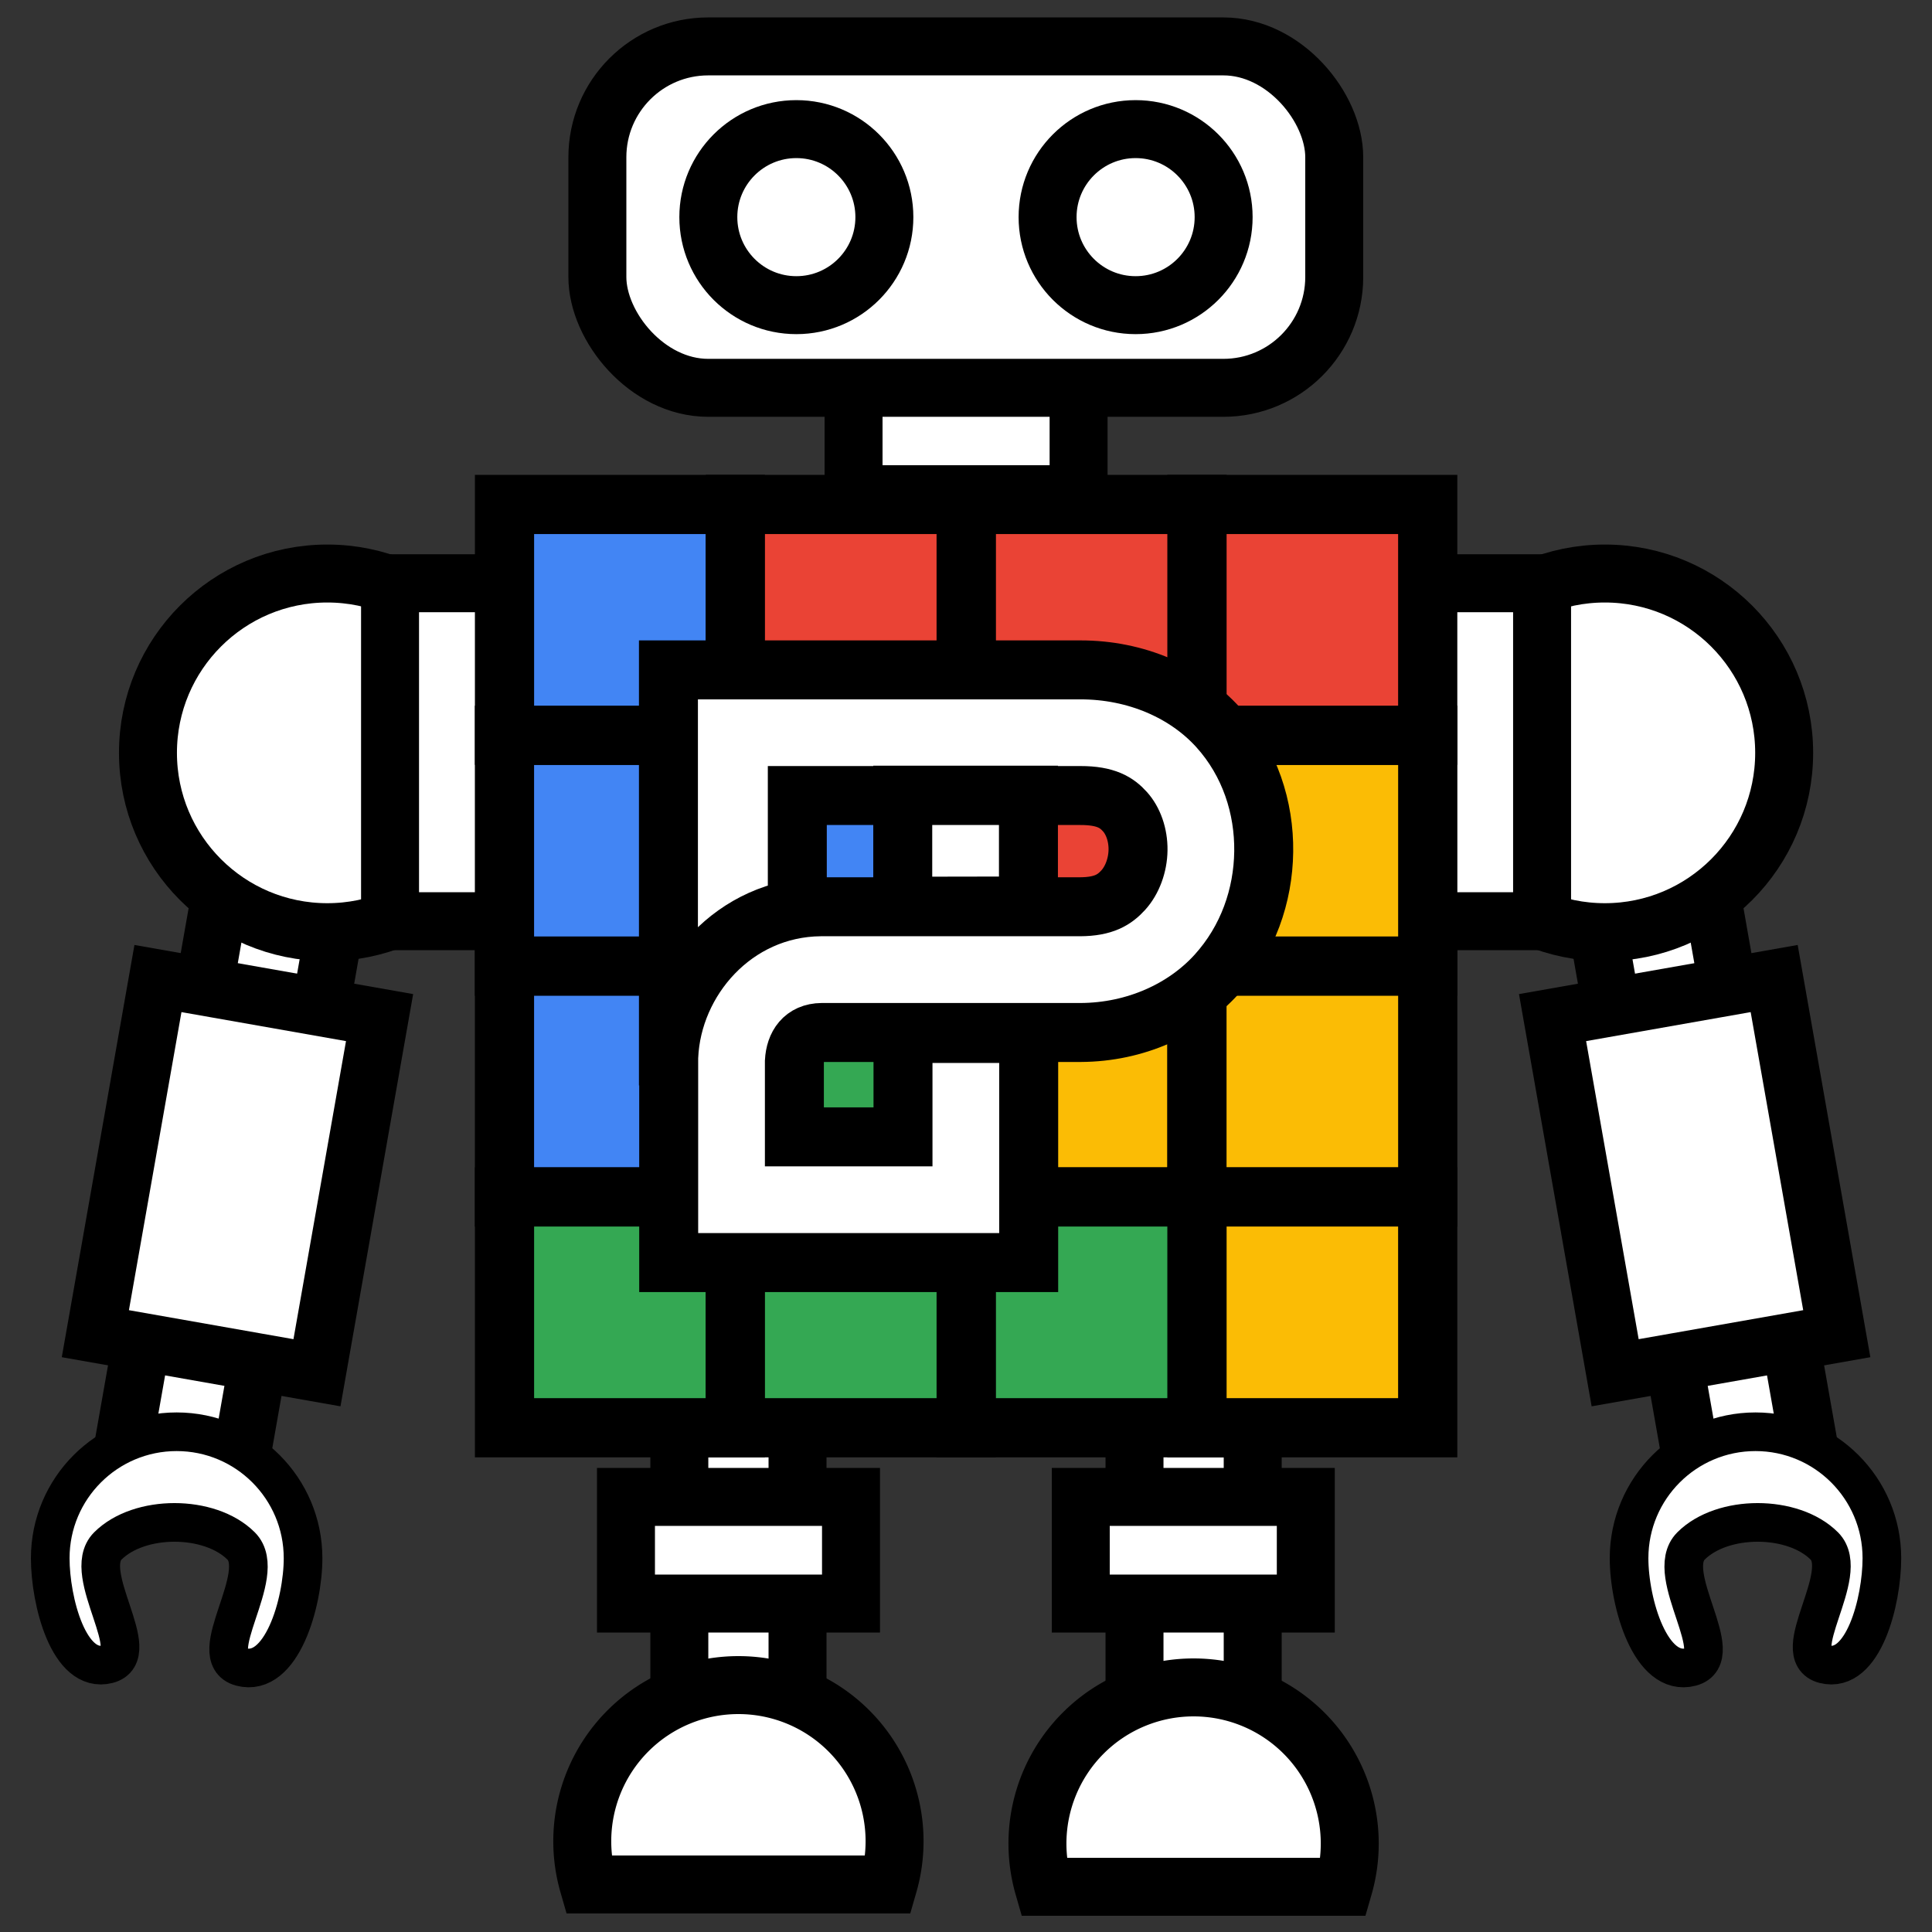 <?xml version="1.0" encoding="UTF-8"?>
<svg version="1.1" viewBox="0 0 500 500" xml:space="preserve" xmlns="http://www.w3.org/2000/svg"><rect x="0" y="0" width="500" height="500" fill="#333333" stroke="none"/><g fill="#fff" stroke="#000" stroke-width="15"><rect x="220.9" y="100.3" width="58.24" height="27.6" ry="0"/><rect transform="rotate(90)" x="356.8" y="-324.2" width="88.8" height="30.59" ry="0"/><rect x="279.7" y="387.4" width="58.24" height="27.6" ry="0"/><rect transform="rotate(90)" x="356.8" y="-206.4" width="88.8" height="30.59" ry="0"/><path d="m191.1 436.1a40.41 40.41 0 0 0-40.41 40.41 40.41 40.41 0 0 0 1.582 11.19h77.66a40.41 40.41 0 0 0 1.582-11.19 40.41 40.41 0 0 0-40.41-40.41z"/><path d="m308.9 436.7a40.41 40.41 0 0 0-40.41 40.41 40.41 40.41 0 0 0 1.582 11.19h77.66a40.41 40.41 0 0 0 1.582-11.19 40.41 40.41 0 0 0-40.41-40.41z"/><rect x="154.6" y="12.01" width="190.7" height="88.36" ry="28.69"/><g transform="translate(2.333 8.537)"><rect transform="rotate(100)" x="181" y="-123.2" width="181.2" height="30.59" ry="0" stroke-width="15"/><circle cx="82.37" cy="186.3" r="46.41" stroke-width="15"/><path d="m43.39 362c-18.07-4.2e-4 -32.72 14.65-32.72 32.72-5e-4 11.08 4.81 30 14.9 27.44 9.887-2.511-7.213-23.39 0-30.6 8.132-8.132 26.37-8.132 34.5 0 7.38 7.38-10.09 28.64 0 31.31 10.44 2.765 16.03-16.59 16.03-28.15-4e-4 -18.07-14.65-32.72-32.72-32.72z" stroke-width="10"/><rect transform="rotate(9.997)" x="80.44" y="234.3" width="58.24" height="93.33" ry="0" stroke-width="15"/><rect transform="rotate(90)" x="142.4" y="-129.2" width="87.47" height="30.59" ry="0" stroke-width="15"/></g><g transform="matrix(-1 0 0 1 497.7 8.537)"><rect transform="rotate(100)" x="181" y="-123.2" width="181.2" height="30.59" ry="0" stroke-width="15"/><circle cx="82.37" cy="186.3" r="46.41" stroke-width="15"/><path d="m43.39 362c-18.07-4.2e-4 -32.72 14.65-32.72 32.72-5e-4 11.08 4.81 30 14.9 27.44 9.887-2.511-7.213-23.39 0-30.6 8.132-8.132 26.37-8.132 34.5 0 7.38 7.38-10.09 28.64 0 31.31 10.44 2.765 16.03-16.59 16.03-28.15-4e-4 -18.07-14.65-32.72-32.72-32.72z" stroke-width="10"/><rect transform="rotate(9.997)" x="80.44" y="234.3" width="58.24" height="93.33" ry="0" stroke-width="15"/><rect transform="rotate(90)" x="142.4" y="-129.2" width="87.47" height="30.59" ry="0" stroke-width="15"/></g><g transform="translate(.095 1.895)"><circle cx="206" cy="54.3" r="22.78"/><circle cx="293.8" cy="54.3" r="22.78"/></g></g><g transform="matrix(.961 0 0 .961 122.9 122.9)" stroke="#000" stroke-width="15.88"><g transform="matrix(1.004 0 0 1.004 -.526 -.526)"><g fill="#4285f4"><rect x="8.461" y="70.38" width="61.91" height="61.91"/><rect x="8.461" y="132.3" width="61.91" height="61.91"/><rect transform="rotate(90)" x="8.461" y="-70.38" width="61.91" height="61.91"/><rect x="70.38" y="70.38" width="61.91" height="61.91"/></g><rect x="132.3" y="70.38" width="61.91" height="61.91" fill="#ea4335"/><rect x="194.2" y="70.38" width="61.91" height="61.91" fill="#fbbc05"/><rect x="70.38" y="132.3" width="61.91" height="61.91" fill="#34a853"/><rect x="132.3" y="132.3" width="61.91" height="61.91" fill="#fbbc05"/><rect x="194.2" y="132.3" width="61.91" height="61.91" fill="#fbbc05"/><g fill="#ea4335"><rect transform="rotate(90)" x="8.461" y="-256.1" width="61.91" height="61.91"/><rect transform="rotate(90)" x="8.461" y="-194.2" width="61.91" height="61.91"/><rect transform="rotate(90)" x="8.461" y="-132.3" width="61.91" height="61.91"/></g><rect transform="rotate(90)" x="194.2" y="-70.38" width="61.91" height="61.91" fill="#34a853"/><rect transform="rotate(90)" x="194.2" y="-256.1" width="61.91" height="61.91" fill="#fbbc05"/><rect transform="rotate(90)" x="194.2" y="-194.2" width="61.91" height="61.91" fill="#34a853"/><rect transform="rotate(90)" x="194.2" y="-132.3" width="61.91" height="61.91" fill="#34a853"/></g><path d="m86.83 118.8v-32.45h76.23c6.954-0.007 9.815 1.921 12 4.341s3.578 6.195 3.526 10.33c-0.053 4.134-1.592 8.169-3.958 10.78-2.365 2.608-5.267 4.472-11.65 4.503h-69.87c-23.26 0.21-40 19.75-40.9 40.33l-0.016 0.37v55.12h96.95v-61.7h-33.85v27.85h-29.25v-20.31c0.238-4.332 2.449-7.753 7.362-7.801h69.72c14.85-0.068 28.07-6.233 36.58-15.61 8.506-9.379 12.58-21.29 12.73-33.09 0.15-11.8-3.664-23.94-12.25-33.45-8.586-9.508-22.06-15.52-37.16-15.5l-110.9 5.08e-4v111.9m96.95-48.32v-29.84h-33.85v29.9z" fill="#fff" stop-color="#000000"/></g><rect x="162" y="387.4" width="58.24" height="27.6" ry="0" fill="#fff" stroke="#000" stroke-width="15"/></svg>
